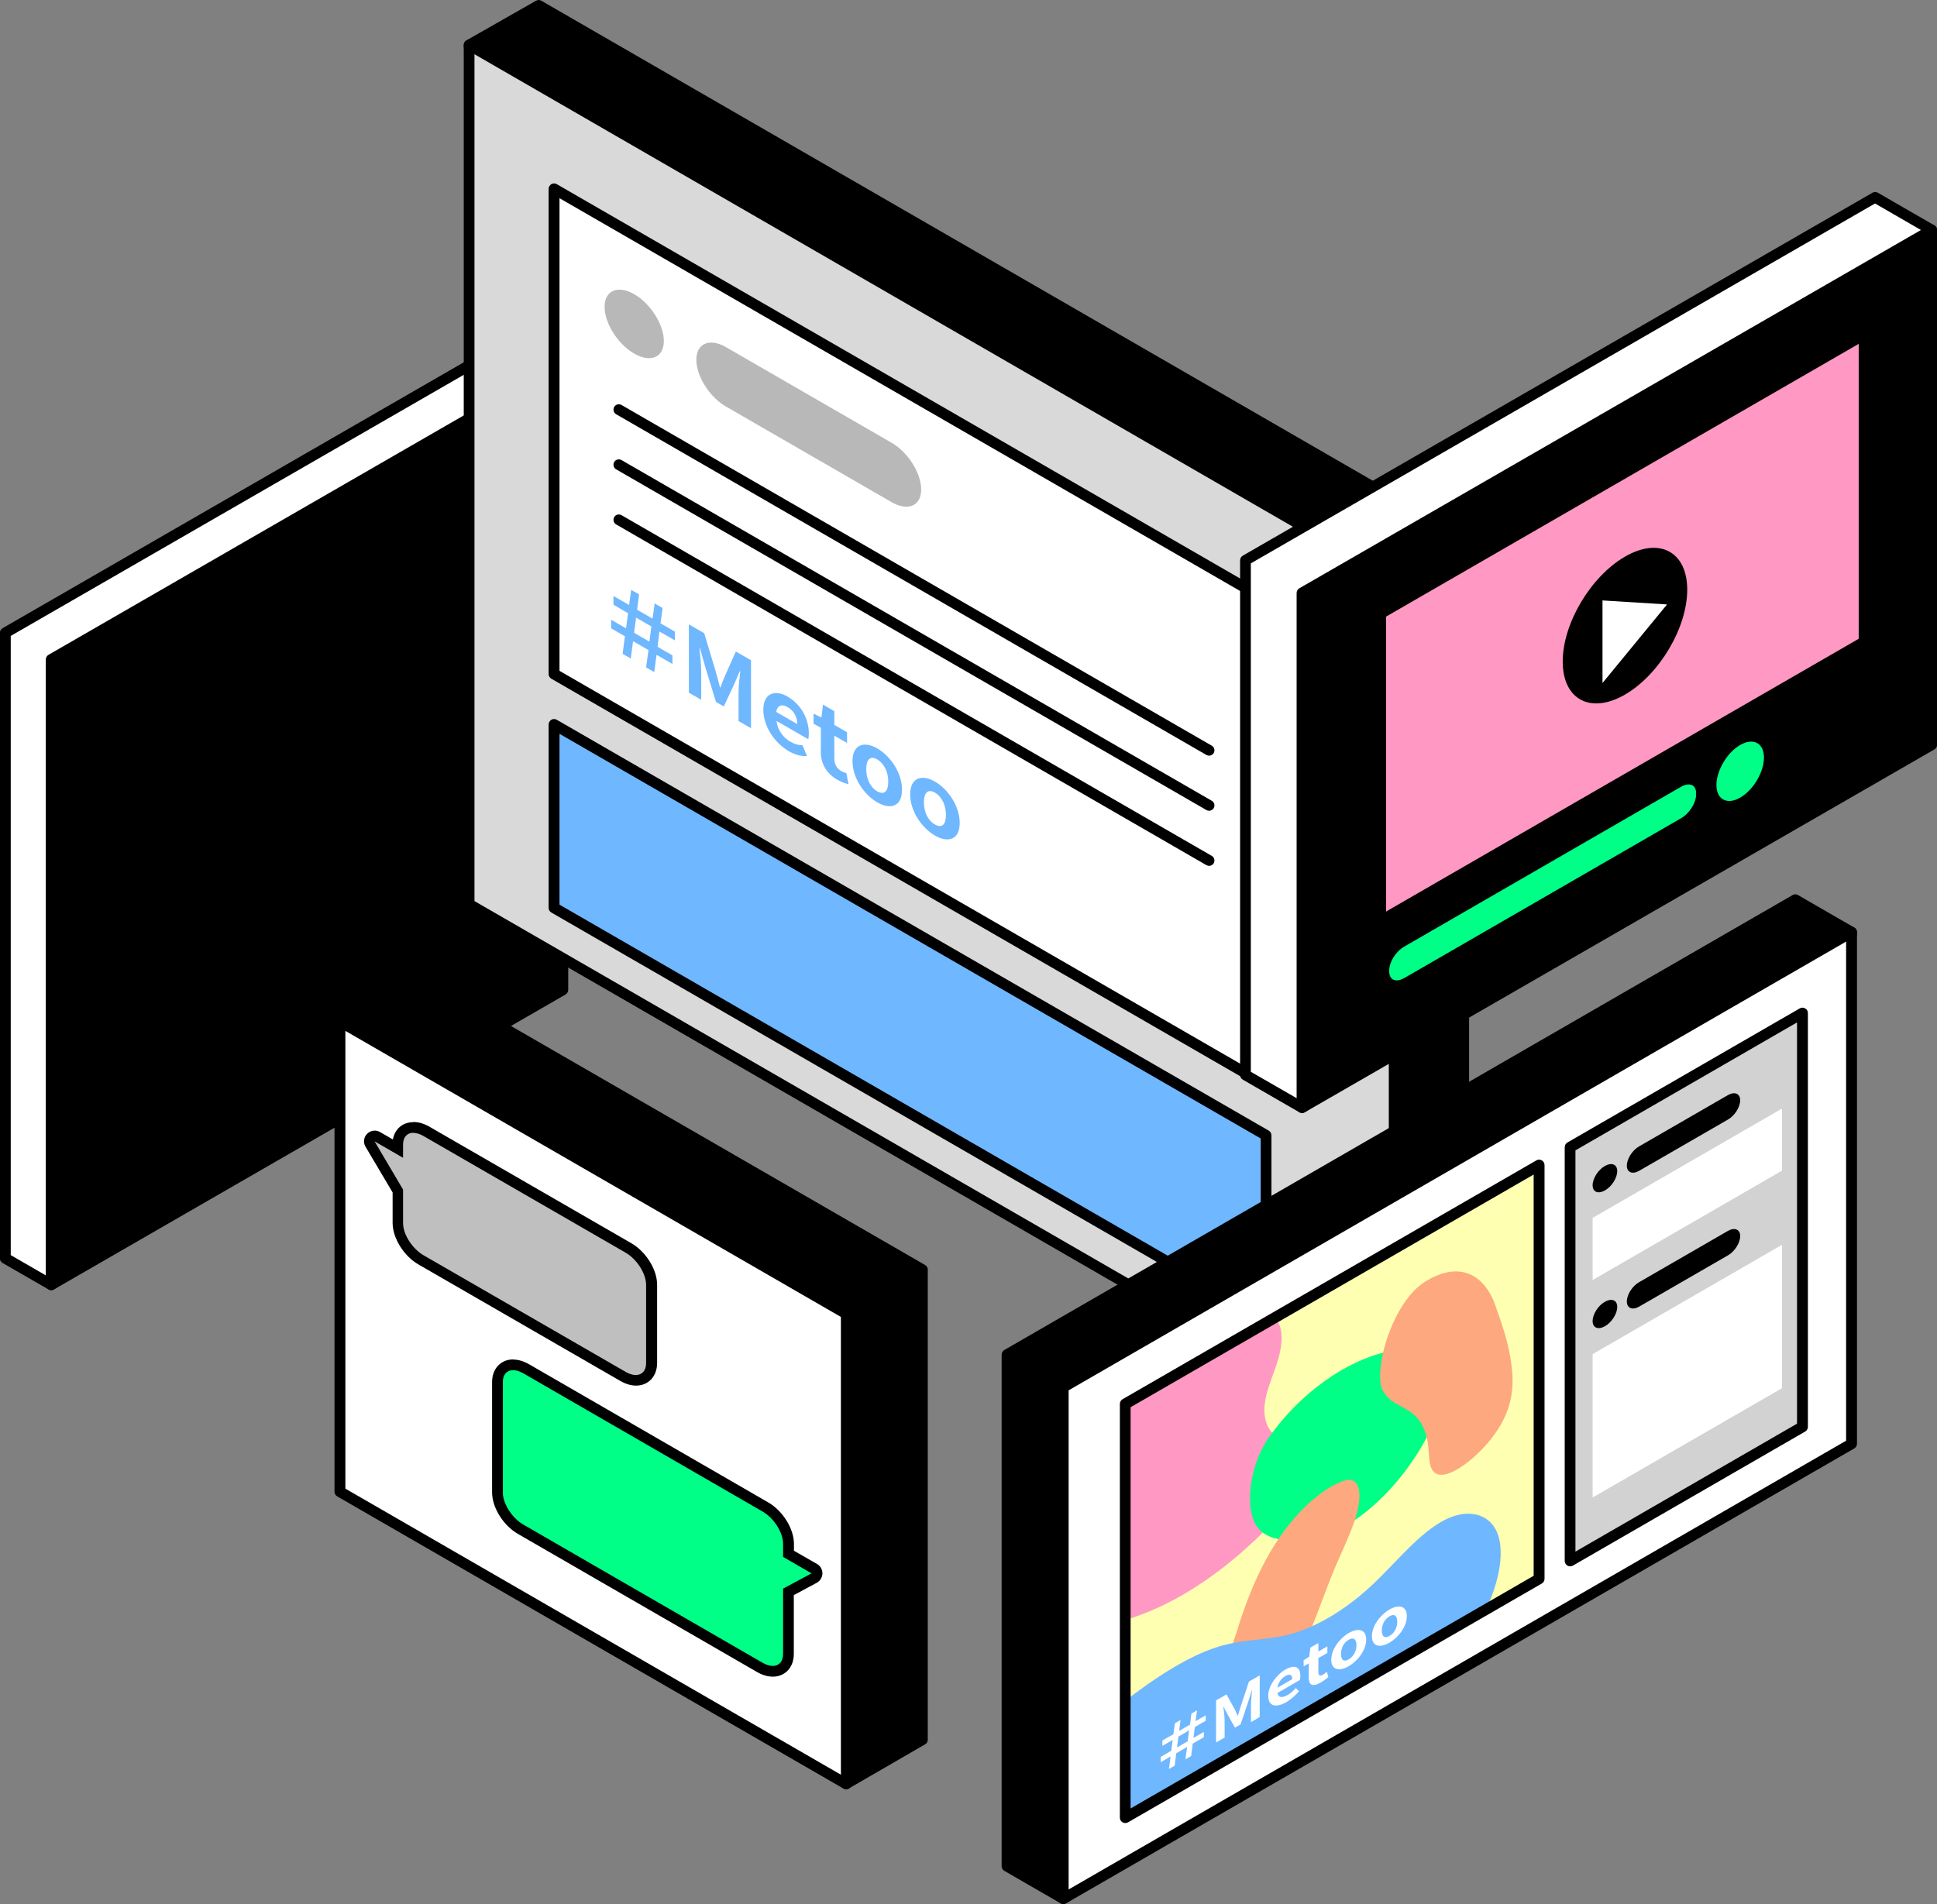<?xml version="1.0" encoding="UTF-8"?>
<svg id="_圖層_2" data-name="圖層 2" xmlns="http://www.w3.org/2000/svg" xmlns:xlink="http://www.w3.org/1999/xlink" viewBox="0 0 135.33 133.06">
  <rect x="0" y="0" width="135.33" height="133.06" fill="#808080" stroke="none"/>
  <defs>
    <style>
      .cls-1 {
        fill: #d2d2d2;
      }

      .cls-1, .cls-2, .cls-3, .cls-4, .cls-5, .cls-6, .cls-7, .cls-8, .cls-9, .cls-10, .cls-11, .cls-12 {
        stroke-width: 0px;
      }

      .cls-2 {
        fill: #6fb7ff;
      }

      .cls-13 {
        clip-path: url(#clippath);
      }

      .cls-3 {
        fill: none;
      }

      .cls-4 {
        fill: #b8b8b8;
      }

      .cls-5 {
        fill: #fda87e;
      }

      .cls-6 {
        fill: #000;
      }

      .cls-7 {
        fill: #ffffb1;
      }

      .cls-8 {
        fill: #d9d9d9;
      }

      .cls-9 {
        fill: #ff98c3;
      }

      .cls-10 {
        fill: #fff;
      }

      .cls-11 {
        fill: #bfbfbf;
      }

      .cls-12 {
        fill: #00ff86;
      }
    </style>
    <clipPath id="clippath">
      <polygon class="cls-3" points="107.53 110.34 78.62 127.03 78.62 98.12 107.53 81.43 107.53 110.34"/>
    </clipPath>
  </defs>
  <g id="_圖層_5" data-name="圖層 5">
    <g>
      <g>
        <g>
          <g>
            <polygon class="cls-10" points="36.12 67.32 3.59 89.78 .38 87.93 .38 44.23 36.12 23.62 39.33 25.47 36.12 67.32"/>
            <path class="cls-6" d="M3.58,90.16c-.06,0-.13-.02-.19-.05l-3.21-1.85c-.12-.07-.19-.19-.19-.33v-43.7c0-.13.07-.26.19-.33l35.74-20.61c.12-.07.26-.07.38,0l3.21,1.85c.12.07.2.21.19.35l-3.21,41.85c0,.11-.07.22-.16.28L3.8,90.09c-.06.04-.14.07-.21.07ZM.75,87.71l2.82,1.63,32.19-22.23,3.18-41.43-2.82-1.63L.75,44.44v43.27ZM36.12,67.32h0,0Z"/>
          </g>
          <g>
            <polygon class="cls-6" points="39.33 69.17 3.59 89.78 3.59 46.08 39.33 25.47 39.33 69.17"/>
            <path class="cls-6" d="M3.58,90.16c-.06,0-.13-.02-.19-.05-.12-.07-.19-.19-.19-.32v-43.7c0-.13.07-.26.19-.33l35.74-20.61c.12-.07.26-.07.38,0,.12.07.19.19.19.32v43.7c0,.13-.07.26-.19.33L3.77,90.11c-.06.03-.12.05-.19.05ZM3.96,46.3v42.83l34.99-20.18V26.12L3.96,46.3ZM39.33,69.17h0,0Z"/>
          </g>
        </g>
        <g>
          <g>
            <polygon class="cls-6" points="64.44 121.59 59.12 124.66 29.07 101.17 23.76 71.39 29.07 68.31 64.44 88.73 64.44 121.59"/>
            <path class="cls-6" d="M59.12,125.04c-.08,0-.16-.03-.23-.08l-30.05-23.5c-.07-.06-.12-.14-.14-.23l-5.32-29.78c-.03-.16.04-.31.18-.39l5.32-3.08c.12-.07.26-.07.38,0l35.37,20.42c.12.07.19.19.19.33v32.85c0,.13-.07.26-.19.32l-5.32,3.08c-.06.03-.12.05-.19.05ZM29.42,100.96l29.74,23.25,4.91-2.84v-32.42l-34.99-20.2-4.9,2.84,5.25,29.38ZM64.44,121.59h0,0Z"/>
          </g>
          <g>
            <polygon class="cls-10" points="59.12 124.66 23.76 104.24 23.76 71.39 59.12 91.81 59.12 124.66"/>
            <path class="cls-6" d="M59.12,125.04c-.06,0-.13-.02-.19-.05l-35.37-20.42c-.12-.07-.19-.19-.19-.33v-32.85c0-.13.07-.26.19-.33.12-.07.26-.07.38,0l35.37,20.42c.12.07.19.19.19.33v32.85c0,.13-.07.26-.19.33-.06.03-.12.05-.19.05ZM24.13,104.03l34.62,19.99v-31.99l-34.62-19.99v31.99Z"/>
          </g>
        </g>
        <g>
          <g>
            <polygon class="cls-6" points="102.27 97.73 97.41 100.5 37.64 60.41 32.78 3.15 37.64 .37 102.27 37.69 102.27 97.73"/>
            <path class="cls-6" d="M97.41,100.88c-.07,0-.15-.02-.21-.06l-59.78-40.09c-.09-.06-.16-.17-.16-.28L32.4,3.18c-.01-.15.06-.28.19-.36L37.45.05c.12-.07.26-.06.37,0l64.63,37.32c.12.07.19.19.19.33v60.04c0,.13-.07.26-.19.33l-4.86,2.77c-.06.03-.12.05-.19.05ZM37.99,60.2l59.44,39.86,4.47-2.55v-59.61L37.63.81l-4.46,2.54,4.82,56.85ZM102.27,97.73h0,0Z"/>
          </g>
          <g>
            <polygon class="cls-8" points="97.41 100.5 32.78 63.19 32.78 3.15 97.41 40.46 97.41 100.5"/>
            <path class="cls-6" d="M97.41,100.88c-.06,0-.13-.02-.19-.05L32.59,63.51c-.12-.07-.19-.19-.19-.33V3.15c0-.13.07-.26.19-.33.12-.07.26-.07.38,0l64.63,37.32c.12.07.19.19.19.33v60.04c0,.13-.07.26-.19.33-.06.03-.12.05-.19.05ZM33.15,62.97l63.88,36.88v-59.17L33.15,3.79v59.17Z"/>
          </g>
          <g>
            <g>
              <polygon class="cls-10" points="88.45 75.81 38.72 47.1 38.72 13.2 88.45 41.91 88.45 75.81"/>
              <path class="cls-6" d="M88.45,76.19c-.06,0-.13-.02-.19-.05l-49.74-28.71c-.12-.07-.19-.19-.19-.33V13.2c0-.13.07-.26.19-.33.12-.07.26-.07.38,0l49.74,28.71c.12.07.19.19.19.33v33.9c0,.13-.07.26-.19.33-.06.03-.12.05-.19.05ZM39.09,46.88l48.99,28.28v-33.03L39.09,13.85v33.03Z"/>
            </g>
            <g>
              <polygon class="cls-2" points="88.45 92.15 38.72 63.44 38.72 50.63 88.45 79.34 88.45 92.15"/>
              <path class="cls-6" d="M88.45,92.53c-.06,0-.13-.02-.19-.05l-49.74-28.71c-.12-.07-.19-.19-.19-.33v-12.81c0-.13.07-.26.19-.33.12-.07.26-.07.38,0l49.74,28.71c.12.07.19.19.19.33v12.81c0,.13-.07.26-.19.33-.06.03-.12.05-.19.05ZM39.09,63.22l48.99,28.28v-11.94l-48.99-28.28v11.94Z"/>
            </g>
            <g>
              <path class="cls-4" d="M46.38,23.83c0,1.15-.93,1.54-2.07.88-1.15-.66-2.07-2.13-2.07-3.27s.93-1.54,2.07-.88c1.15.66,2.07,2.13,2.07,3.27Z"/>
              <path class="cls-4" d="M62.29,35.09l-11.57-6.68c-1.15-.66-2.07-2.13-2.07-3.27h0c0-1.15.93-1.54,2.07-.88l11.57,6.68c1.15.66,2.07,2.13,2.07,3.27h0c0,1.15-.93,1.54-2.07.88Z"/>
            </g>
            <path class="cls-6" d="M84.48,52.81c-.06,0-.13-.02-.19-.05l-41.24-23.81c-.18-.1-.24-.33-.14-.51.1-.18.33-.24.51-.14l41.24,23.81c.18.1.24.33.14.51-.07.12-.2.19-.33.19Z"/>
            <path class="cls-6" d="M84.48,56.66c-.06,0-.13-.02-.19-.05l-41.24-23.81c-.18-.1-.24-.33-.14-.51.1-.18.33-.24.51-.14l41.24,23.81c.18.1.24.33.14.51-.07.12-.2.19-.33.19Z"/>
            <path class="cls-6" d="M84.48,60.51c-.06,0-.13-.02-.19-.05l-41.24-23.81c-.18-.1-.24-.33-.14-.51.1-.18.33-.24.51-.14l41.24,23.81c.18.1.24.33.14.51-.07.12-.2.19-.33.19Z"/>
            <g>
              <path class="cls-2" d="M43.67,44.47l-.97-.56v-.6l1.04.6.14-1.06-1.02-.59v-.61l1.09.63.15-1.06.55.32-.14,1.07,1.08.62.15-1.06.55.32-.14,1.07,1,.58v.61l-1.08-.62-.13,1.07,1.04.6v.6l-1.11-.64-.16,1.21-.57-.33.17-1.21-1.08-.62-.16,1.21-.57-.33.16-1.21ZM45.37,44.85l.14-1.07-1.07-.62-.14,1.06,1.07.62Z"/>
              <path class="cls-2" d="M48.14,43.64l1.06.61.81,2.69c.1.35.19.72.29,1.09l.03.02c.1-.25.19-.52.29-.75l.79-1.77,1.06.61v4.75l-.87-.5v-1.98c0-.45.07-1.07.12-1.49l-.03-.02-.39.9-.73,1.57-.55-.32-.74-2.42-.38-1.34h-.03c.04.46.12,1.17.12,1.62v1.99l-.86-.49v-4.75Z"/>
              <path class="cls-2" d="M53.33,49.6c0-1.17.82-1.42,1.68-.93.99.57,1.5,1.6,1.5,2.59,0,.17-.02.34-.04.4l-2.22-1.28c.08.64.46,1.17,1,1.47.3.17.55.23.81.22l.32.76c-.35.04-.81-.07-1.26-.33-1-.58-1.79-1.73-1.79-2.91ZM55.7,50.6c0-.49-.22-.92-.68-1.19-.38-.22-.71-.14-.79.34l1.47.85Z"/>
              <path class="cls-2" d="M57.35,52.45v-1.59l-.51-.29v-.7l.55.27.11-.9.79.46v.96l.89.51v.75l-.89-.51v1.59c0,.41.17.7.49.89.12.07.26.11.35.13l.15.78c-.19-.05-.44-.12-.76-.3-.86-.49-1.18-1.22-1.18-2.03Z"/>
              <path class="cls-2" d="M59.56,53.2c0-1.2.83-1.42,1.73-.9.9.52,1.73,1.69,1.73,2.89s-.83,1.4-1.73.88c-.9-.52-1.73-1.69-1.73-2.88ZM62.06,54.64c0-.68-.28-1.28-.77-1.57-.49-.28-.77,0-.77.68s.28,1.27.77,1.55.77,0,.77-.67Z"/>
              <path class="cls-2" d="M63.59,55.52c0-1.2.83-1.42,1.73-.9.9.52,1.73,1.69,1.73,2.89s-.83,1.4-1.73.88c-.9-.52-1.73-1.69-1.73-2.88ZM66.09,56.96c0-.68-.28-1.28-.77-1.57-.49-.28-.77,0-.77.68s.28,1.27.77,1.55c.49.28.77,0,.77-.67Z"/>
            </g>
          </g>
        </g>
        <g>
          <g>
            <polygon class="cls-6" points="125.43 98.62 74.29 132.69 70.36 130.42 70.36 94.68 125.43 62.88 129.36 65.15 125.43 98.62"/>
            <path class="cls-6" d="M74.29,133.06c-.06,0-.13-.02-.19-.05l-3.93-2.27c-.12-.07-.19-.19-.19-.33v-35.74c0-.13.07-.26.19-.33l55.07-31.79c.12-.07.26-.07.38,0l3.93,2.27c.13.08.2.22.19.37l-3.93,33.48c-.01.11-.07.21-.16.27l-51.14,34.06c-.06.04-.14.06-.21.06ZM70.73,130.2l3.54,2.04,50.81-33.84,3.88-33.06-3.52-2.04-54.69,31.58v35.31ZM125.43,98.62h0,0Z"/>
          </g>
          <g>
            <polygon class="cls-10" points="129.36 100.89 74.29 132.69 74.29 96.94 129.36 65.15 129.36 100.89"/>
            <path class="cls-6" d="M74.29,133.06c-.06,0-.13-.02-.19-.05-.12-.07-.19-.19-.19-.33v-35.74c0-.13.07-.26.19-.33l55.07-31.79c.12-.07.26-.07.38,0,.12.07.19.19.19.33v35.74c0,.13-.07.26-.19.33l-55.07,31.79c-.06.03-.12.05-.19.05ZM74.66,97.16v34.88l54.32-31.36v-34.88l-54.32,31.36ZM129.35,100.89h0,0Z"/>
          </g>
        </g>
        <g>
          <g>
            <polygon class="cls-10" points="131 49.75 90.97 77.4 87.02 75.12 87.02 39.16 131 13.79 134.96 16.07 131 49.75"/>
            <path class="cls-6" d="M90.97,77.78c-.06,0-.13-.02-.19-.05l-3.95-2.28c-.12-.07-.19-.19-.19-.33v-35.96c0-.13.07-.26.19-.33l43.99-25.36c.12-.07.26-.07.38,0l3.95,2.28c.13.08.2.22.19.37l-3.95,33.68c-.01.11-.07.2-.16.26l-40.04,27.65c-.06.04-.14.07-.21.07ZM87.39,74.9l3.56,2.05,39.7-27.41,3.9-33.27-3.55-2.05-43.61,25.15v35.53ZM131,49.75h0,0Z"/>
          </g>
          <g>
            <polygon class="cls-6" points="134.96 52.04 90.97 77.4 90.97 41.44 134.96 16.07 134.96 52.04"/>
            <path class="cls-6" d="M90.97,77.78c-.06,0-.13-.02-.19-.05-.12-.07-.19-.19-.19-.33v-35.96c0-.13.07-.26.19-.33l43.99-25.36c.12-.07.26-.07.38,0,.12.07.19.19.19.33v35.96c0,.13-.07.26-.19.33l-43.99,25.36c-.06.03-.12.05-.19.05ZM91.34,41.66v35.1l43.24-24.93V16.72l-43.24,24.93ZM134.96,52.04h0,0Z"/>
          </g>
        </g>
      </g>
      <g>
        <g>
          <polygon class="cls-9" points="130.23 44.86 96.46 64.35 96.46 42.87 130.23 23.38 130.23 44.86"/>
          <path class="cls-6" d="M96.46,64.73c-.06,0-.13-.02-.19-.05-.12-.07-.19-.19-.19-.33v-21.48c0-.13.07-.26.19-.33l33.77-19.5c.12-.07.26-.07.38,0,.12.07.19.19.19.33v21.48c0,.13-.07.26-.19.33l-33.77,19.5c-.06.03-.12.05-.19.05ZM96.84,43.09v20.61l33.02-19.06v-20.61l-33.02,19.06ZM130.23,44.86h0,0Z"/>
        </g>
        <path class="cls-6" d="M117.88,41.21c0,2.66-1.95,5.94-4.35,7.33s-4.35.35-4.35-2.31,1.95-5.94,4.35-7.33c2.4-1.39,4.35-.35,4.35,2.31Z"/>
        <path class="cls-12" d="M123.24,52.94c0,1.02-.74,2.27-1.66,2.8s-1.66.13-1.66-.88.74-2.27,1.66-2.8,1.66-.13,1.66.88Z"/>
        <polygon class="cls-10" points="116.47 42.24 111.96 41.96 111.96 47.73 116.47 42.24"/>
        <path class="cls-12" d="M117.45,57.18l-19.34,11.17c-.58.33-1.05.14-1.05-.44v-.11c0-.58.47-1.32,1.05-1.65l19.34-11.17c.58-.33,1.05-.14,1.05.44v.11c0,.58-.47,1.32-1.05,1.65Z"/>
      </g>
      <g>
        <g>
          <g>
            <polygon class="cls-1" points="125.92 99.72 109.7 109.08 109.7 80.18 125.92 70.81 125.92 99.72"/>
            <path class="cls-6" d="M109.7,109.46c-.06,0-.13-.02-.19-.05-.12-.07-.19-.19-.19-.33v-28.91c0-.13.07-.26.19-.33l16.23-9.37c.12-.07.26-.07.38,0,.12.07.19.19.19.33v28.91c0,.13-.07.26-.19.33l-16.23,9.37c-.06.03-.12.05-.19.05ZM110.07,80.39v28.04l15.48-8.94v-28.04l-15.48,8.94ZM125.92,99.72h0,0Z"/>
          </g>
          <path class="cls-6" d="M112.99,81.84c0,.47-.38,1.08-.86,1.35s-.86.11-.86-.36.38-1.08.86-1.35.86-.11.86.36Z"/>
          <path class="cls-6" d="M120.72,78.24l-6.2,3.58c-.47.27-.86.11-.86-.36h0c0-.47.38-1.08.86-1.35l6.2-3.58c.47-.27.86-.11.86.36h0c0,.47-.38,1.08-.86,1.35Z"/>
          <path class="cls-6" d="M112.99,91.33c0,.47-.38,1.08-.86,1.35s-.86.11-.86-.36.38-1.08.86-1.35.86-.11.86.36Z"/>
          <path class="cls-6" d="M120.72,87.73l-6.2,3.58c-.47.27-.86.11-.86-.36h0c0-.47.38-1.08.86-1.35l6.2-3.58c.47-.27.86-.11.86.36h0c0,.47-.38,1.08-.86,1.35Z"/>
          <polygon class="cls-10" points="124.5 81.81 111.27 89.45 111.27 85.11 124.5 77.47 124.5 81.81"/>
          <polygon class="cls-10" points="124.5 97.01 111.27 104.65 111.27 94.63 124.5 86.99 124.5 97.01"/>
        </g>
        <g>
          <g class="cls-13">
            <polygon class="cls-7" points="107.53 110.34 78.62 127.03 78.62 98.12 107.53 81.43 107.53 110.34"/>
            <path class="cls-9" d="M87.62,107.69c.94-.9,1.86-1.89,2.64-2.97.67-.93,1.29-2.05,1.21-2.87-.11-1.18-1.49-1.03-2.3-1.51-.7-.42-.99-1.41-.75-2.6.17-.86.59-1.79.86-2.68.39-1.3.39-2.61-.37-3.03-.37-.2-.88-.17-1.38-.1-3.09.42-6.63,2.17-9.9,4.89-1,.83-1.99,1.77-2.8,2.88-1.11,1.52-1.78,3.25-2.11,4.82-.32,1.57-.33,3.01-.32,4.42.03,2.59.18,4.65,2.48,4.78s5.21-.75,8.01-2.42c1.61-.96,3.21-2.18,4.72-3.61Z"/>
            <path class="cls-12" d="M88.64,100.47c2.21-3.17,5.5-5.41,8.23-5.99,1.08-.23,2.11-.22,2.87.22s1.2,1.35,1.07,2.57c-.09.8-.41,1.69-.82,2.56-1.38,2.93-3.91,5.8-6.44,7.04-1.15.56-2.25.78-3.25.78-.94,0-1.81-.2-2.37-.82-.98-1.1-.76-4.25.72-6.38Z"/>
            <path class="cls-5" d="M86.49,113.75c.61-1.91,1.36-3.87,2.53-5.74,1.17-1.87,2.83-3.63,4.49-4.38.3-.13.6-.24.84-.21.47.06.64.58.63,1.16-.03,1.45-.97,3.22-1.67,4.88-1.23,2.88-1.98,5.97-4.1,8.51-.77.92-1.72,1.72-2.58,1.97-2.8.81-.8-4.11-.13-6.19Z"/>
            <path class="cls-2" d="M85.55,114.96c1.59-.42,3.03-.33,4.63-.77,1.85-.51,3.88-1.73,5.7-3.44,1.69-1.59,3.3-3.65,5.09-4.55,1.73-.87,3.22-.33,3.69,1.06.47,1.4.02,3.51-.98,5.5s-2.48,3.87-4.07,5.48c-2.72,2.74-5.74,4.73-8.7,6.43-3.01,1.73-6.04,3.23-8.9,3.96-3.61.93-8.98,1.08-7.96-4.1.51-2.57,2.38-3.98,4.35-5.51,2.35-1.82,4.83-3.46,7.15-4.07Z"/>
            <path class="cls-5" d="M96.61,97.15c.4.88,1.39,1.08,2.08,1.63.62.5,1,1.3,1.1,2.29.07.7.02,1.55.48,1.87.57.39,1.67-.23,2.56-.99.88-.76,1.73-1.74,2.24-2.8.65-1.34.68-2.61.54-3.68-.19-1.57-.67-2.93-1.15-4.28-.64-1.82-2.25-3.26-4.88-1.63-2.3,1.42-3.65,6.14-2.99,7.6Z"/>
          </g>
          <path class="cls-6" d="M78.62,127.4c-.06,0-.13-.02-.19-.05-.12-.07-.19-.19-.19-.33v-28.91c0-.13.07-.26.19-.33l28.91-16.69c.12-.07.26-.07.38,0,.12.07.19.19.19.33v28.91c0,.13-.07.26-.19.33l-28.91,16.69c-.06.03-.12.05-.19.05ZM78.99,98.34v28.04l28.16-16.26v-28.04l-28.16,16.26ZM107.52,110.34h0,0Z"/>
        </g>
        <g>
          <path class="cls-10" d="M81.78,122.75l-.69.4v-.37l.74-.43.1-.76-.72.42v-.38l.77-.44.11-.77.39-.22-.1.76.76-.44.1-.77.39-.23-.1.76.71-.41v.38l-.76.44-.1.76.73-.42v.37l-.78.45-.11.87-.4.23.12-.87-.76.44-.11.87-.4.23.11-.87ZM82.98,121.68l.1-.76-.75.44-.1.76.76-.44Z"/>
          <path class="cls-10" d="M84.94,118.84l.75-.43.57,1.03c.07.14.14.3.21.45h.02c.07-.24.13-.47.21-.69l.56-1.69.75-.43v2.91l-.61.36v-1.22c0-.28.05-.71.08-1h-.02s-.27.85-.27.85l-.52,1.53-.39.22-.52-.92-.27-.53h-.02c.03.27.09.64.09.92v1.22l-.6.35v-2.91Z"/>
          <path class="cls-10" d="M88.6,118.53c0-.71.58-1.49,1.19-1.85.7-.4,1.06-.17,1.06.44,0,.11-.01.22-.03.28l-1.57.91c.06.33.33.36.71.14.21-.12.39-.28.57-.48l.23.22c-.25.29-.57.57-.89.76-.71.41-1.26.3-1.26-.42ZM90.28,117.34c0-.3-.16-.4-.48-.21-.27.15-.5.46-.55.81l1.04-.6Z"/>
          <path class="cls-10" d="M91.44,117.22v-.98l-.36.21v-.43l.39-.25.08-.63.56-.32v.59l.63-.36v.46l-.63.36v.98c0,.25.12.3.34.17.08-.05.18-.13.25-.19l.11.36c-.14.12-.31.26-.54.39-.6.35-.83.15-.83-.34Z"/>
          <path class="cls-10" d="M93.01,115.99c0-.74.59-1.5,1.22-1.87.64-.37,1.22-.28,1.22.46s-.59,1.49-1.22,1.86c-.64.37-1.22.28-1.22-.45ZM94.77,114.97c0-.42-.2-.58-.54-.38-.35.2-.54.58-.54,1s.2.57.54.37.54-.58.54-.99Z"/>
          <path class="cls-10" d="M95.85,114.35c0-.74.59-1.5,1.22-1.87.64-.37,1.22-.28,1.22.46s-.59,1.49-1.22,1.86c-.64.37-1.22.28-1.22-.45ZM97.62,113.33c0-.42-.2-.58-.54-.38-.34.2-.54.58-.54,1s.2.57.54.37c.35-.2.54-.58.54-.99Z"/>
        </g>
      </g>
      <g>
        <g>
          <path class="cls-12" d="M54,116.79c-.29,0-.59-.09-.9-.27l-16.72-9.66c-.91-.52-1.62-1.66-1.62-2.58v-7.71c0-.72.44-1.2,1.09-1.2.29,0,.59.09.9.27l16.72,9.65c.91.52,1.62,1.66,1.62,2.58v.7l1.81,1.04c.12.07.19.2.19.33,0,.14-.08.26-.2.33l-1.8.96v4.35c0,.35-.1.65-.29.86-.2.22-.48.34-.8.34h0Z"/>
          <path class="cls-6" d="M35.85,95.75c.21,0,.45.07.71.22l16.72,9.66c.79.46,1.43,1.46,1.43,2.25v.92l1.99,1.15-1.99,1.07v4.57c0,.53-.29.83-.72.83-.21,0-.45-.07-.71-.22l-16.72-9.66c-.79-.46-1.43-1.46-1.43-2.25v-7.71c0-.53.29-.83.72-.83M35.85,95c-.86,0-1.47.65-1.47,1.58v7.71c0,1.06.78,2.31,1.8,2.9l16.72,9.66c.37.21.74.32,1.09.32.86,0,1.47-.65,1.47-1.58v-4.12l1.6-.86c.24-.13.39-.38.4-.65,0-.27-.14-.53-.37-.66l-1.62-.93v-.48c0-1.06-.78-2.31-1.8-2.9l-16.72-9.66c-.37-.21-.74-.32-1.09-.32h0Z"/>
        </g>
        <g>
          <path class="cls-11" d="M44.43,96.47c-.29,0-.59-.09-.9-.27l-14.12-8.15c-.91-.52-1.62-1.66-1.62-2.58v-2.23l-1.94-3.28c-.09-.15-.06-.33.06-.46.07-.07.17-.11.27-.11.06,0,.13.02.19.05l1.43.83v-.27c0-.72.44-1.2,1.09-1.2.29,0,.59.09.9.27l14.12,8.15c.91.52,1.62,1.66,1.62,2.58v5.47c0,.72-.44,1.2-1.09,1.2Z"/>
          <path class="cls-6" d="M28.88,79.17c.21,0,.45.07.71.22l14.12,8.15c.79.46,1.43,1.46,1.43,2.25v5.47c0,.53-.29.83-.72.83-.21,0-.45-.07-.71-.22l-14.12-8.15c-.79-.46-1.43-1.46-1.43-2.25v-2.34l-1.99-3.37,1.99,1.15v-.92c0-.53.29-.83.72-.83M28.88,78.42c-.75,0-1.3.48-1.43,1.21l-.9-.52c-.12-.07-.25-.1-.37-.1-.2,0-.39.08-.53.22-.24.24-.29.62-.11.91l1.89,3.19v2.13c0,1.06.78,2.31,1.8,2.9l14.12,8.15c.37.21.74.32,1.09.32.86,0,1.47-.65,1.47-1.58v-5.47c0-1.06-.78-2.31-1.8-2.9l-14.12-8.15c-.37-.21-.74-.32-1.09-.32h0Z"/>
        </g>
      </g>
    </g>
  </g>
</svg>